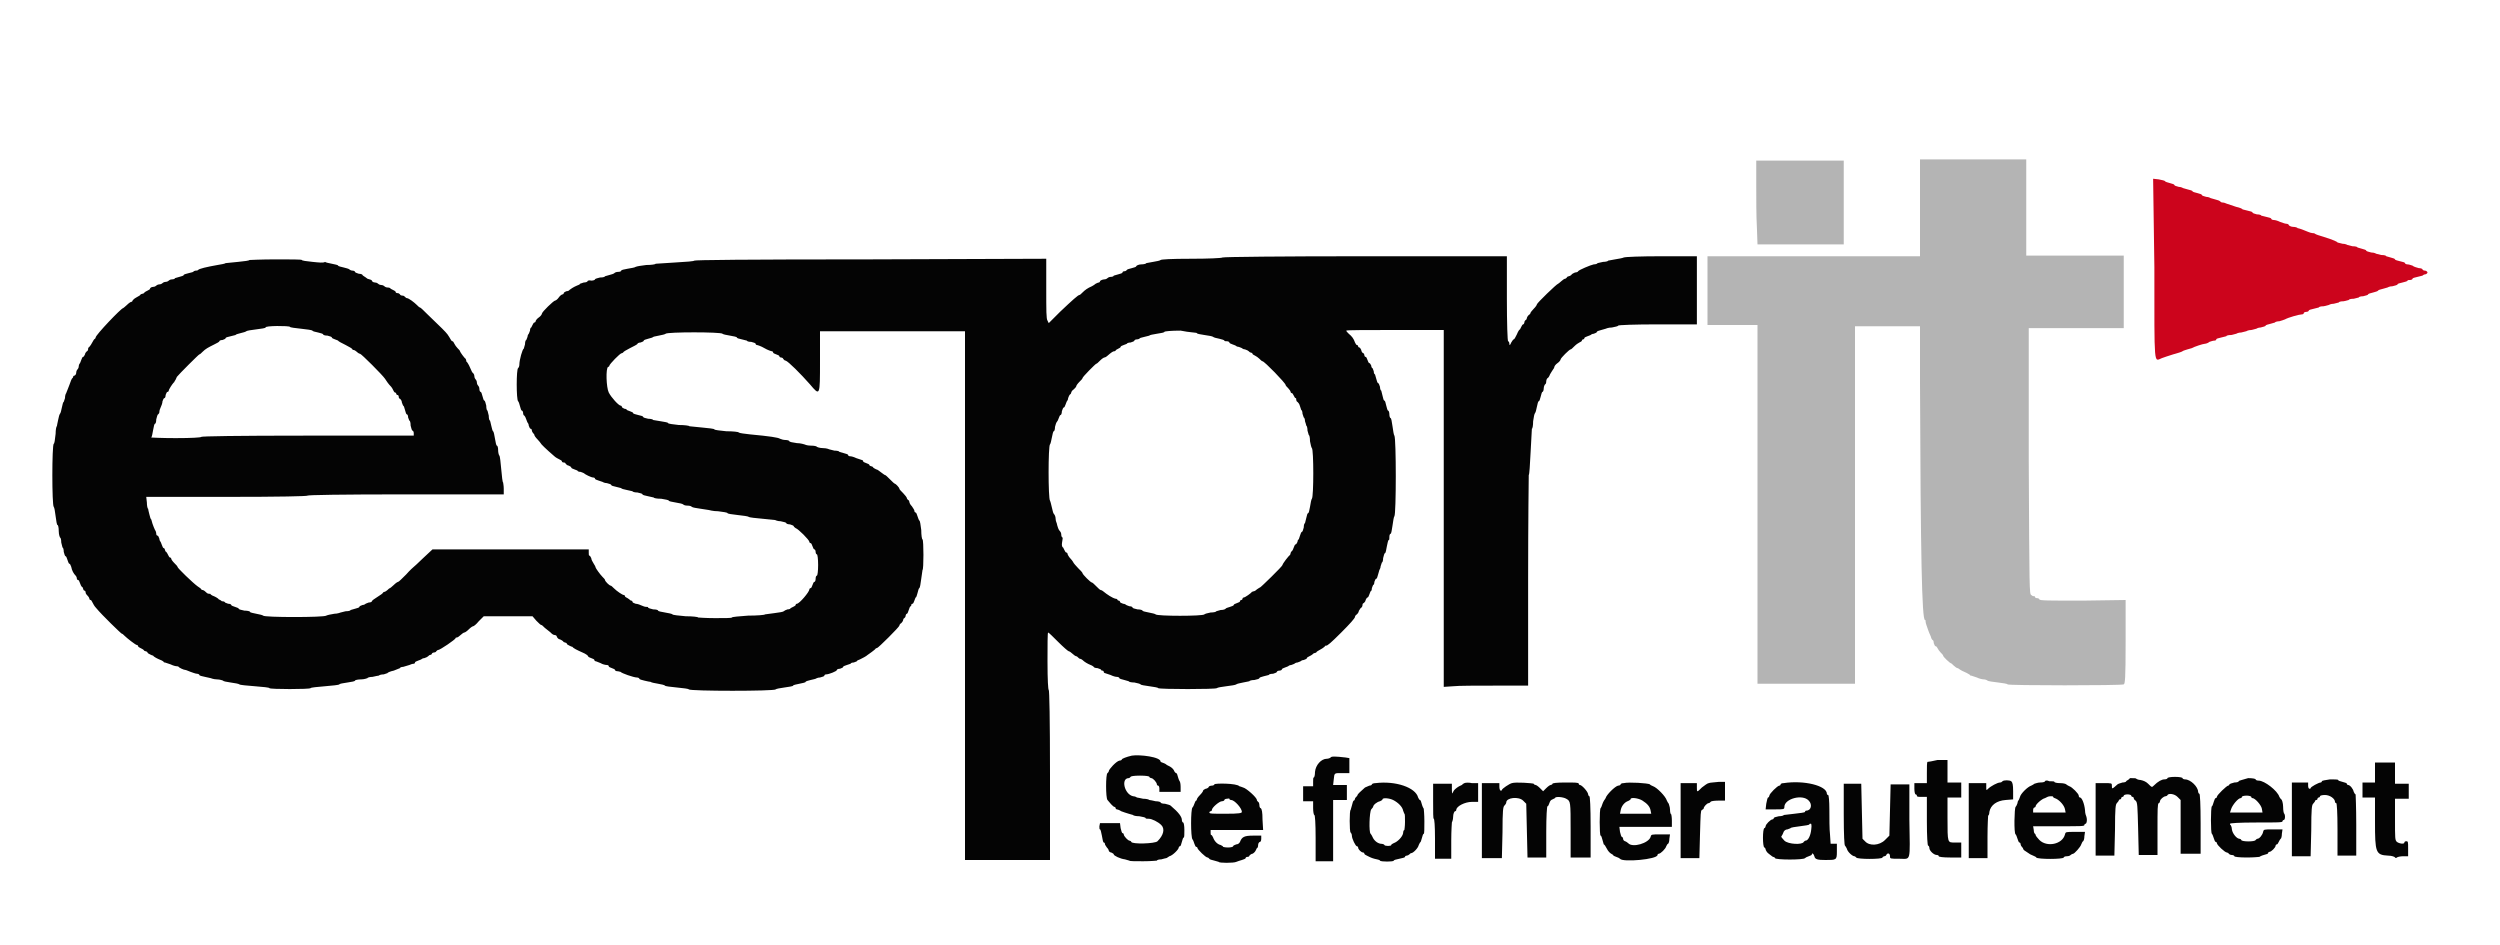 <?xml version="1.0" encoding="utf-8"?>
<!-- Generator: Adobe Illustrator 22.0.0, SVG Export Plug-In . SVG Version: 6.00 Build 0)  -->
<svg version="1.1" id="svg" xmlns="http://www.w3.org/2000/svg" xmlns:xlink="http://www.w3.org/1999/xlink" x="0px" y="0px"
	 viewBox="0 0 400 151.2" style="enable-background:new 0 0 400 151.2;" xml:space="preserve">
<style type="text/css">
	.st0{fill:#B4B4B4;}
	.st1{fill:#CC041C;}
	.st2{fill:#040404;}
</style>
<g id="svgg">
	<path id="path0" class="st0" d="M281,29.5c0,2.2,0,5.2,0.1,6.8l0.1,2.8l6.9,0l6.9,0v-6.7v-6.7l-7,0l-7,0V29.5 M307.2,33.2V41l-17,0
		l-17,0v5.5v5.5l4,0l4,0v28.7v28.7h7.8h7.8V80.9V52.2h5.2h5.2l0,9c0.1,27.8,0.3,38,0.8,38c0.1,0,0.1,0.1,0.1,0.3
		c0,0.2,0.2,0.7,0.4,1.3s0.5,1.1,0.5,1.3c0.1,0.2,0.2,0.3,0.2,0.3c0.1,0,0.2,0.2,0.2,0.5c0.1,0.3,0.2,0.5,0.3,0.5
		c0.1,0,0.2,0.1,0.3,0.3c0.1,0.2,0.3,0.5,0.5,0.7c0.2,0.2,0.4,0.4,0.4,0.5c0,0.2,1.1,1.2,1.2,1.2c0.1,0,0.3,0.2,0.5,0.4
		c0.2,0.2,0.5,0.4,0.6,0.4s0.2,0.1,0.2,0.1s0.4,0.3,0.9,0.5s0.9,0.5,0.9,0.5c0,0.1,0.1,0.1,0.2,0.1c0.1,0,0.5,0.2,0.9,0.3
		c0.4,0.2,0.9,0.3,1.1,0.3c0.2,0,0.5,0.1,0.6,0.2c0.1,0.1,0.9,0.2,1.7,0.3c0.8,0.1,1.5,0.2,1.5,0.3c0,0.2,18.2,0.2,18.6,0
		c0.2-0.1,0.3-0.8,0.3-6.8V96l-6.9,0.1c-5.4,0-6.9,0-6.9-0.2c0-0.1-0.2-0.2-0.4-0.2s-0.3-0.1-0.3-0.2s-0.1-0.1-0.1-0.1
		c-0.1,0-0.3,0-0.5-0.2c-0.3-0.2-0.3-0.5-0.4-21.5l0-21.2h7.6h7.6v-5.8v-5.8H332h-7.8v-7.7v-7.7h-8.5h-8.5V33.2"/>
	<path id="path1" class="st1" d="M344.7,42.8c0,16.3-0.1,15,1.2,14.5c0.3-0.1,1.1-0.4,1.8-0.6c0.7-0.2,1.4-0.4,1.5-0.5
		c0.1-0.1,0.5-0.2,0.8-0.3c0.3-0.1,0.7-0.2,0.7-0.2c0.3-0.2,1.8-0.7,2.1-0.7c0.1,0,0.5-0.1,0.7-0.3c0.3-0.1,0.6-0.2,0.8-0.2
		c0.2,0,0.3-0.1,0.3-0.2c0-0.1,0.3-0.2,0.8-0.3c0.4-0.1,0.8-0.2,0.8-0.2c0-0.1,0.3-0.2,0.8-0.2c0.4-0.1,0.8-0.2,0.8-0.2
		s0.3-0.2,0.8-0.2c0.4-0.1,0.8-0.2,0.8-0.2s0.3-0.2,0.8-0.2c0.4-0.1,0.8-0.2,0.8-0.2s0.3-0.2,0.7-0.2c0.4-0.1,0.8-0.2,0.8-0.3
		c0-0.1,0.4-0.2,0.8-0.3c0.4-0.1,0.7-0.2,0.7-0.2c0-0.1,0.4-0.2,0.7-0.2c0.3-0.1,0.7-0.2,0.9-0.3c0.5-0.3,2.3-0.8,2.7-0.8
		c0.2,0,0.3-0.1,0.3-0.2c0-0.1,0.2-0.2,0.4-0.2s0.4-0.1,0.4-0.2c0-0.1,0.3-0.2,0.8-0.3c0.4-0.1,0.8-0.2,0.8-0.2
		c0-0.1,0.3-0.2,0.8-0.2c0.4-0.1,0.8-0.2,0.8-0.2s0.3-0.2,0.8-0.2c0.4-0.1,0.8-0.2,0.8-0.2c0-0.1,0.3-0.2,0.8-0.2
		c0.4-0.1,0.8-0.2,0.8-0.2c0-0.1,0.3-0.2,0.8-0.2c0.4-0.1,0.8-0.2,0.8-0.2c0-0.1,0.3-0.2,0.7-0.2c0.4-0.1,0.8-0.2,0.8-0.3
		c0-0.1,0.4-0.2,0.8-0.3s0.7-0.2,0.8-0.3c0-0.1,0.4-0.2,0.8-0.3c0.4-0.1,0.7-0.2,0.7-0.2s0.3-0.2,0.8-0.2c0.4-0.1,0.8-0.2,0.8-0.3
		s0.3-0.2,0.8-0.3c0.4-0.1,0.8-0.2,0.8-0.3c0-0.1,0.2-0.1,0.4-0.1s0.4-0.1,0.4-0.2c0-0.1,0.3-0.2,0.8-0.3c0.4-0.1,0.8-0.2,0.8-0.2
		s0.2-0.2,0.4-0.2c0.2,0,0.4-0.2,0.4-0.3c0-0.1-0.2-0.3-0.4-0.3c-0.2,0-0.4-0.1-0.4-0.2s-0.3-0.2-0.6-0.2c-0.3-0.1-0.8-0.2-1-0.4
		c-0.3-0.1-0.6-0.2-0.8-0.2c-0.2,0-0.4-0.1-0.4-0.2c0-0.1-0.3-0.2-0.8-0.3c-0.4-0.1-0.8-0.2-0.8-0.3c0-0.1-0.3-0.2-0.7-0.3
		c-0.4-0.1-0.7-0.2-0.7-0.2c0-0.1-0.3-0.2-0.8-0.2c-0.4-0.1-0.8-0.2-0.8-0.2s-0.3-0.2-0.8-0.2c-0.4-0.1-0.8-0.2-0.8-0.3
		c0-0.1-0.3-0.2-0.7-0.3c-0.4-0.1-0.7-0.2-0.7-0.2c0-0.1-0.3-0.2-0.8-0.2c-0.4-0.1-0.8-0.2-0.8-0.2s-0.3-0.2-0.8-0.2
		c-0.4-0.1-0.8-0.2-0.8-0.2c0-0.1-0.6-0.4-2.2-0.9c-0.7-0.2-1.3-0.4-1.4-0.5c-0.1-0.1-0.3-0.1-0.4-0.1c-0.1,0-0.5-0.1-0.7-0.2
		c-0.3-0.1-0.7-0.3-1-0.4c-0.3-0.1-0.6-0.2-0.7-0.2c0-0.1-0.4-0.2-0.7-0.2s-0.7-0.2-0.7-0.3c0-0.1-0.2-0.2-0.4-0.2
		c-0.2,0-0.7-0.2-1-0.3c-0.4-0.2-0.8-0.3-1-0.3c-0.2,0-0.4-0.1-0.4-0.2c0-0.1-0.3-0.2-0.8-0.3c-0.4-0.1-0.8-0.2-0.8-0.2
		c0-0.1-0.3-0.2-0.7-0.2c-0.4-0.1-0.7-0.2-0.7-0.3s-0.3-0.2-0.8-0.3c-0.4-0.1-0.8-0.2-0.8-0.2c0-0.1-0.5-0.3-1-0.4
		c-0.6-0.2-1.2-0.4-1.5-0.5c-0.2-0.1-0.5-0.2-0.7-0.2c-0.2,0-0.3-0.1-0.4-0.2c-0.1-0.1-0.4-0.2-0.8-0.3c-0.4-0.1-0.7-0.2-0.7-0.2
		s-0.3-0.2-0.7-0.2c-0.4-0.1-0.7-0.2-0.7-0.3s-0.3-0.2-0.7-0.3c-0.4-0.1-0.8-0.2-0.8-0.3c0-0.1-0.4-0.2-0.8-0.3s-0.7-0.2-0.7-0.2
		s-0.3-0.2-0.7-0.2c-0.4-0.1-0.7-0.2-0.7-0.3c0-0.1-0.3-0.2-0.7-0.3c-0.4-0.1-0.7-0.2-0.8-0.3c0-0.1-0.5-0.2-1-0.3l-0.9-0.1
		L344.7,42.8"/>
	<path id="path2" class="st2" d="M195.6,41.2c-0.1,0.1-2.3,0.2-5,0.2c-3.3,0-4.8,0.1-4.9,0.2c-0.1,0.1-0.6,0.2-1.2,0.3
		c-0.6,0.1-1.1,0.2-1.1,0.2c0,0.1-0.4,0.2-0.8,0.2s-0.8,0.2-0.8,0.3c0,0.1-0.3,0.2-0.7,0.3c-0.4,0.1-0.8,0.2-0.8,0.3
		c-0.1,0.1-0.2,0.2-0.4,0.2c-0.2,0-0.3,0.1-0.3,0.2s-0.3,0.2-0.7,0.3c-0.4,0.1-0.7,0.2-0.7,0.2c0,0.1-0.2,0.2-0.5,0.2
		s-0.5,0.2-0.5,0.2s-0.2,0.2-0.5,0.2S176,44.9,176,45c0,0.1-0.1,0.2-0.2,0.2c-0.1,0-0.3,0.1-0.5,0.2c-0.1,0.1-0.4,0.3-0.6,0.4
		c-0.7,0.3-1.1,0.6-1.5,1c-0.2,0.2-0.4,0.4-0.5,0.4c-0.2,0-1.1,0.8-3.1,2.7l-1.8,1.8l-0.2-0.4c-0.2-0.3-0.2-1.5-0.2-5.2v-4.7
		l-28.1,0.1c-20.3,0-28.1,0.1-28.2,0.2c-0.1,0.1-1.2,0.2-3.1,0.3c-1.6,0.1-3,0.2-3.1,0.2c0,0.1-0.7,0.2-1.5,0.2
		c-0.8,0.1-1.5,0.2-1.7,0.3c-0.1,0.1-0.7,0.2-1.3,0.3c-0.6,0.1-1,0.2-1,0.3s-0.2,0.2-0.5,0.2c-0.3,0-0.5,0.1-0.6,0.2
		c-0.1,0.1-0.4,0.2-0.8,0.3c-0.4,0.1-0.7,0.2-0.7,0.2c0,0.1-0.3,0.2-0.8,0.2c-0.4,0.1-0.8,0.2-0.8,0.3c0,0.1-0.3,0.2-0.6,0.2
		C94.3,44.8,94,44.9,94,45s-0.3,0.2-0.6,0.2c-0.3,0.1-0.6,0.2-0.6,0.2c0,0.1-0.2,0.2-0.5,0.3c-0.5,0.2-1.1,0.6-1.2,0.7
		c0,0.1-0.3,0.2-0.5,0.2c-0.2,0.1-0.4,0.2-0.4,0.3c0,0.1-0.1,0.2-0.2,0.2c-0.1,0-0.4,0.2-0.6,0.5c-0.2,0.3-0.5,0.5-0.6,0.5
		c-0.2,0-2.1,1.8-2.1,2.1c0,0.1-0.2,0.4-0.5,0.6c-0.3,0.2-0.5,0.5-0.5,0.6c0,0.1-0.1,0.2-0.2,0.2c-0.1,0-0.2,0.2-0.3,0.4
		c-0.1,0.2-0.2,0.4-0.2,0.4c-0.1,0-0.2,0.2-0.2,0.5c-0.1,0.3-0.2,0.5-0.2,0.5s-0.2,0.2-0.2,0.5c-0.1,0.3-0.2,0.5-0.2,0.5
		c-0.1,0-0.2,0.3-0.2,0.7c-0.1,0.4-0.2,0.7-0.2,0.7c-0.2,0-0.7,1.8-0.7,2.5c0,0.3-0.1,0.5-0.2,0.6c-0.3,0.1-0.3,5.1,0,5.3
		c0.1,0.1,0.2,0.4,0.3,0.8c0.1,0.4,0.2,0.7,0.3,0.7c0.1,0,0.2,0.2,0.2,0.4c0,0.2,0.1,0.4,0.2,0.4c0.1,0.1,0.2,0.3,0.3,0.6
		s0.2,0.5,0.2,0.5s0.2,0.2,0.2,0.5c0.1,0.3,0.2,0.5,0.3,0.5s0.2,0.1,0.2,0.3c0,0.1,0.1,0.3,0.2,0.4c0.1,0.1,0.2,0.2,0.2,0.3
		c0,0.1,0.2,0.4,0.5,0.7s0.5,0.6,0.5,0.6c0,0.1,0.8,0.9,2.2,2.1c0.2,0.2,0.6,0.4,0.8,0.5c0.2,0.1,0.4,0.2,0.4,0.3
		c0,0.1,0.1,0.2,0.3,0.2s0.3,0.1,0.3,0.2c0.1,0.1,0.3,0.3,0.5,0.3c0.2,0.1,0.4,0.2,0.4,0.3c0,0.1,0.2,0.2,0.5,0.3
		c0.3,0.1,0.5,0.2,0.5,0.2c0,0.1,0.2,0.2,0.5,0.2c0.3,0.1,0.5,0.2,0.5,0.2c0.2,0.2,1.2,0.7,1.5,0.7c0.2,0,0.3,0.1,0.3,0.2
		c0,0.1,0.3,0.2,0.6,0.3c0.3,0.1,0.6,0.2,0.6,0.2s0.3,0.2,0.7,0.2c0.4,0.1,0.7,0.2,0.7,0.3s0.3,0.2,0.8,0.3c0.4,0.1,0.8,0.2,0.8,0.2
		c0,0.1,0.4,0.2,0.9,0.3c0.5,0.1,0.9,0.2,0.9,0.2c0,0.1,0.4,0.2,0.8,0.2c0.5,0.1,0.8,0.2,0.8,0.3c0,0.1,0.4,0.2,0.9,0.3
		c0.5,0.1,0.9,0.2,0.9,0.2c0,0.1,0.5,0.2,1.2,0.2c0.6,0.1,1.2,0.2,1.2,0.3c0,0.1,0.5,0.2,1.1,0.3c0.6,0.1,1.1,0.2,1.2,0.3
		c0.1,0.1,0.3,0.2,0.7,0.2s0.6,0.1,0.7,0.2c0.1,0.1,0.7,0.2,1.4,0.3c0.7,0.1,1.3,0.2,1.3,0.2s0.7,0.2,1.5,0.2
		c0.8,0.1,1.5,0.2,1.5,0.3c0,0.1,0.7,0.2,1.6,0.3c0.9,0.1,1.7,0.2,1.8,0.3c0.1,0.1,1.1,0.2,2.2,0.3c1.1,0.1,2,0.2,2,0.2
		s0.4,0.2,0.9,0.2c0.5,0.1,0.9,0.2,0.9,0.3c0,0.1,0.3,0.2,0.6,0.2c0.3,0.1,0.6,0.2,0.6,0.3c0,0.1,0.2,0.2,0.3,0.3
		c0.4,0.1,2.2,1.9,2.2,2.2c0,0.1,0.1,0.2,0.2,0.2c0.1,0,0.2,0.2,0.3,0.5c0.1,0.3,0.2,0.5,0.3,0.5c0.1,0,0.2,0.2,0.2,0.4
		c0,0.2,0.1,0.4,0.2,0.4c0.1,0,0.2,0.7,0.2,1.7s-0.1,1.7-0.2,1.7c-0.1,0-0.2,0.2-0.2,0.5s-0.1,0.5-0.2,0.5c-0.1,0-0.2,0.2-0.3,0.5
		c-0.1,0.3-0.2,0.5-0.3,0.5c-0.1,0-0.2,0.1-0.2,0.2c0,0.4-1.6,2.3-2,2.3c-0.1,0-0.2,0.1-0.2,0.2c0,0.1-0.2,0.2-0.4,0.3
		c-0.2,0.1-0.4,0.2-0.4,0.2c0,0.1-0.2,0.2-0.5,0.2c-0.3,0.1-0.5,0.2-0.6,0.3s-0.7,0.2-1.5,0.3c-0.8,0.1-1.4,0.2-1.5,0.2
		c0,0.1-1.3,0.2-2.7,0.2c-1.4,0.1-2.6,0.2-2.6,0.3c0,0.1-1.2,0.1-2.7,0.1c-1.5,0-2.7-0.1-2.7-0.1c0-0.1-0.9-0.2-2-0.2
		c-1.1-0.1-2.1-0.2-2.1-0.3c-0.1-0.1-0.6-0.2-1.2-0.3s-1.1-0.2-1.1-0.3c0-0.1-0.3-0.2-0.8-0.2c-0.4-0.1-0.8-0.2-0.8-0.3
		c0-0.1-0.1-0.1-0.3-0.1c-0.2,0-0.5-0.1-0.7-0.2c-0.2-0.1-0.7-0.3-1-0.3c-0.3-0.1-0.5-0.2-0.5-0.3s-0.1-0.2-0.2-0.2
		s-0.2-0.1-0.2-0.1s-0.2-0.2-0.4-0.3c-0.2-0.1-0.4-0.2-0.4-0.3c0-0.1-0.1-0.2-0.2-0.2c-0.2,0-1.1-0.6-1.6-1.1
		c-0.2-0.2-0.4-0.4-0.5-0.4c-0.2,0-0.9-0.7-0.9-0.9c0-0.1-0.2-0.3-0.4-0.5c-0.4-0.4-1.1-1.4-1.1-1.5c0-0.1-0.1-0.3-0.3-0.6
		s-0.4-0.7-0.4-0.9c-0.1-0.2-0.2-0.4-0.3-0.4s-0.1-0.2-0.1-0.5v-0.5H81.5H69.2l-1.5,1.4c-0.8,0.8-1.5,1.4-1.5,1.4
		c0,0-0.6,0.5-1.2,1.2c-0.6,0.6-1.2,1.2-1.3,1.2c-0.1,0-0.4,0.2-0.7,0.5s-0.6,0.5-0.6,0.5c-0.1,0-0.3,0.2-0.4,0.3s-0.4,0.3-0.5,0.3
		c-0.1,0-0.2,0.1-0.2,0.1c0,0.1-0.4,0.4-0.9,0.7c-0.5,0.3-0.9,0.6-0.9,0.7c0,0.1-0.2,0.2-0.5,0.2c-0.3,0.1-0.5,0.2-0.5,0.2
		s-0.2,0.2-0.5,0.2c-0.3,0.1-0.5,0.2-0.5,0.3c0,0.1-0.3,0.2-0.7,0.3c-0.4,0.1-0.7,0.2-0.7,0.2c0,0.1-0.3,0.2-0.8,0.2
		c-0.4,0.1-0.8,0.2-0.8,0.2s-0.5,0.2-1,0.2c-0.6,0.1-1.1,0.2-1.3,0.3c-0.3,0.3-10,0.3-10.1,0c-0.1-0.1-0.6-0.2-1.1-0.3
		c-0.5-0.1-1-0.2-1-0.3c0-0.1-0.4-0.2-0.9-0.2c-0.5-0.1-0.9-0.2-0.9-0.3s-0.3-0.2-0.6-0.3C37.3,97,37,96.9,37,96.8
		c0-0.1-0.2-0.2-0.5-0.2c-0.3-0.1-0.5-0.2-0.5-0.2c0-0.1-0.2-0.2-0.5-0.2C35.3,96,35,95.9,35,95.9c-0.1-0.2-0.7-0.5-1-0.6
		c-0.2-0.1-0.3-0.2-0.3-0.2c0-0.1-0.1-0.1-0.3-0.1s-0.4-0.2-0.5-0.3c-0.2-0.2-0.4-0.3-0.5-0.3c-0.1,0-0.2-0.1-0.2-0.1
		c0-0.1-0.3-0.3-0.6-0.5c-0.7-0.5-3.2-2.9-3.2-3.1c0-0.1-0.2-0.3-0.5-0.6c-0.3-0.3-0.5-0.6-0.5-0.7c0-0.1-0.1-0.2-0.2-0.2
		s-0.2-0.2-0.3-0.4c-0.1-0.2-0.2-0.4-0.3-0.5c-0.1,0-0.2-0.2-0.2-0.3c0-0.1-0.1-0.3-0.2-0.3s-0.2-0.2-0.3-0.5
		c-0.1-0.3-0.2-0.5-0.2-0.5s-0.2-0.2-0.2-0.5c-0.1-0.3-0.2-0.5-0.3-0.5c-0.1,0-0.2-0.1-0.2-0.3c0-0.2-0.1-0.5-0.2-0.6
		c-0.1-0.2-0.3-0.7-0.4-1c-0.1-0.4-0.2-0.7-0.2-0.7c-0.1,0-0.2-0.4-0.3-0.8c-0.1-0.4-0.2-0.8-0.2-0.9c-0.1,0-0.2-0.5-0.2-1l-0.1-0.9
		h12.9c8.5,0,12.9-0.1,12.9-0.2s5.3-0.2,15.7-0.2h15.7v-0.9c0-0.5-0.1-0.9-0.1-1c-0.1,0-0.2-1-0.3-2.1c-0.1-1.1-0.2-2.1-0.3-2.2
		c-0.1-0.1-0.2-0.5-0.2-0.9c0-0.4-0.1-0.7-0.2-0.7c-0.1,0-0.2-0.5-0.3-1.1c-0.1-0.6-0.2-1.1-0.3-1.2c-0.1,0-0.2-0.5-0.3-0.9
		c-0.1-0.5-0.2-0.8-0.2-0.8c-0.1,0-0.2-0.3-0.2-0.8c-0.1-0.4-0.2-0.8-0.2-0.8c-0.1,0-0.2-0.3-0.2-0.8c-0.1-0.4-0.2-0.8-0.3-0.8
		c-0.1,0-0.2-0.3-0.3-0.7c-0.1-0.4-0.2-0.7-0.3-0.7c-0.1,0-0.2-0.2-0.2-0.5s-0.2-0.5-0.2-0.5s-0.2-0.2-0.2-0.5s-0.2-0.5-0.2-0.5
		s-0.2-0.2-0.2-0.5s-0.2-0.5-0.2-0.5c-0.1,0-0.3-0.4-0.5-0.9s-0.5-0.9-0.5-0.9c-0.1,0-0.1-0.1-0.1-0.2s-0.1-0.3-0.1-0.3
		c-0.2-0.1-0.9-1.1-0.9-1.2c0-0.1-0.2-0.3-0.4-0.5c-0.2-0.2-0.4-0.5-0.5-0.7c-0.1-0.2-0.2-0.4-0.3-0.4c-0.1,0-0.2-0.1-0.3-0.3
		c-0.1-0.2-0.3-0.5-0.5-0.8c-0.4-0.5-0.8-0.9-3.3-3.3c-0.5-0.5-1-1-1.1-1c-0.1,0-0.3-0.2-0.5-0.4c-0.4-0.4-1.3-1.1-1.6-1.1
		c-0.1,0-0.2-0.1-0.3-0.2c-0.1-0.1-0.2-0.2-0.4-0.2c-0.2,0-0.4-0.1-0.4-0.2c-0.1-0.1-0.2-0.2-0.4-0.2s-0.3-0.1-0.3-0.2
		s-0.2-0.2-0.4-0.3c-0.2-0.1-0.4-0.2-0.4-0.2c0-0.1-0.2-0.2-0.5-0.2s-0.5-0.2-0.5-0.2s-0.2-0.2-0.5-0.2s-0.5-0.2-0.5-0.2
		s-0.2-0.2-0.5-0.2s-0.5-0.2-0.5-0.3c0-0.1-0.3-0.2-0.7-0.3C58.3,44.2,58,44.1,58,44c0-0.1-0.3-0.2-0.6-0.2
		c-0.3-0.1-0.6-0.2-0.6-0.3c0-0.1-0.2-0.2-0.4-0.2c-0.2,0-0.4-0.1-0.5-0.2c-0.1-0.1-0.5-0.2-0.9-0.3s-0.9-0.2-0.9-0.3
		c0-0.1-0.5-0.2-1-0.3c-0.5-0.1-1-0.2-1.1-0.3C51.8,42.1,51,42,50,41.9s-1.7-0.2-1.7-0.3c0-0.1-1.9-0.1-4.2-0.1
		c-2.3,0-4.2,0.1-4.2,0.1c0,0.1-0.8,0.2-1.8,0.3c-1,0.1-1.9,0.2-2,0.2c-0.1,0.1-0.7,0.2-1.3,0.3c-1.7,0.3-3,0.6-3.1,0.8
		c-0.1,0.1-0.3,0.1-0.4,0.1s-0.3,0.1-0.3,0.1c0,0.1-0.3,0.2-0.8,0.3c-0.4,0.1-0.8,0.2-0.8,0.3s-0.3,0.2-0.7,0.3
		c-0.4,0.1-0.7,0.2-0.7,0.2c0,0.1-0.2,0.2-0.5,0.2s-0.5,0.2-0.5,0.2s-0.2,0.2-0.5,0.2s-0.5,0.2-0.5,0.2s-0.2,0.2-0.5,0.2
		s-0.5,0.2-0.5,0.2s-0.2,0.2-0.5,0.2s-0.5,0.2-0.5,0.3s-0.2,0.2-0.4,0.3c-0.2,0.1-0.4,0.2-0.5,0.3c0,0.1-0.2,0.2-0.3,0.2
		c-0.1,0-0.3,0.1-0.3,0.1c0,0.1-0.3,0.3-0.7,0.5s-0.6,0.5-0.6,0.5c0,0.1-0.1,0.2-0.2,0.2c-0.1,0-0.4,0.2-0.7,0.5
		c-0.3,0.3-0.6,0.5-0.6,0.5c-0.3,0-4.4,4.3-4.4,4.7c0,0.1-0.1,0.2-0.1,0.2c-0.1,0-0.3,0.3-0.5,0.7c-0.2,0.4-0.5,0.7-0.5,0.7
		c-0.1,0-0.1,0.1-0.1,0.3c0,0.1-0.1,0.3-0.2,0.3c-0.1,0.1-0.3,0.3-0.3,0.5c-0.1,0.2-0.2,0.4-0.3,0.4s-0.2,0.2-0.3,0.5
		s-0.2,0.5-0.2,0.5s-0.2,0.2-0.2,0.5s-0.2,0.5-0.2,0.5s-0.2,0.2-0.2,0.5s-0.2,0.5-0.3,0.5c-0.1,0-0.2,0.1-0.2,0.2
		c0,0.1-0.1,0.2-0.1,0.2c-0.1,0-0.3,0.5-0.5,1.1c-0.2,0.6-0.5,1.2-0.5,1.3c-0.1,0.1-0.2,0.4-0.2,0.8c-0.1,0.3-0.2,0.6-0.2,0.6
		c-0.1,0-0.2,0.4-0.3,0.9c-0.1,0.5-0.2,0.9-0.3,1c-0.1,0.1-0.2,0.5-0.3,1c-0.1,0.5-0.2,0.9-0.2,1c-0.1,0-0.2,0.6-0.2,1.2
		C8.8,70.4,8.7,71,8.6,71c-0.3,0.2-0.3,9.9,0,10.1c0.1,0.1,0.2,0.7,0.3,1.5S9.1,84,9.2,84s0.2,0.4,0.2,1s0.2,1,0.2,1
		c0.1,0,0.2,0.3,0.2,0.8c0.1,0.4,0.2,0.8,0.2,0.8c0.1,0,0.2,0.3,0.2,0.7c0.1,0.4,0.2,0.7,0.3,0.7s0.2,0.3,0.3,0.6
		c0.1,0.3,0.2,0.6,0.3,0.6s0.2,0.2,0.3,0.5c0.1,0.6,0.4,1.1,0.7,1.4c0.1,0.1,0.2,0.3,0.2,0.5c0,0.1,0.1,0.2,0.2,0.2
		c0.1,0,0.2,0.2,0.3,0.5c0.1,0.3,0.2,0.5,0.3,0.6c0.1,0,0.2,0.2,0.2,0.3s0.1,0.3,0.2,0.3s0.2,0.1,0.2,0.3s0.2,0.4,0.3,0.5
		c0.2,0.2,0.3,0.4,0.3,0.5c0,0.1,0.1,0.2,0.2,0.2c0.1,0,0.2,0.2,0.3,0.4c0.1,0.2,0.3,0.6,0.6,0.9c0.9,1.1,4,4.1,4.1,4.1
		c0.1,0,0.2,0.1,0.4,0.3c0.4,0.4,1.8,1.5,2,1.5c0.1,0,0.2,0.1,0.2,0.2c0,0.1,0.2,0.2,0.4,0.3c0.2,0.1,0.4,0.2,0.5,0.3
		c0,0.1,0.2,0.2,0.3,0.2c0.1,0,0.3,0.1,0.3,0.2c0,0.1,0.2,0.2,0.4,0.3c0.2,0.1,0.4,0.2,0.5,0.2c0.1,0.2,0.7,0.5,1.2,0.7
		c0.3,0.1,0.5,0.3,0.5,0.3c0,0.1,0.1,0.1,0.2,0.1c0.1,0,0.5,0.2,0.9,0.3c0.4,0.2,0.8,0.3,1,0.3c0.2,0,0.3,0.1,0.3,0.1
		c0,0.1,0.8,0.5,1.1,0.5c0.1,0,0.5,0.2,0.8,0.3s0.8,0.3,1,0.3c0.2,0,0.4,0.1,0.4,0.2s0.4,0.2,0.9,0.3c0.5,0.1,0.9,0.2,0.9,0.2
		s0.5,0.2,1,0.2s1,0.2,1,0.2c0,0.1,0.5,0.2,1.2,0.3c0.7,0.1,1.3,0.2,1.4,0.3c0.1,0.1,1.2,0.2,2.5,0.3c1.3,0.1,2.3,0.2,2.3,0.3
		c0,0.2,6.5,0.2,6.6,0c0-0.1,1.1-0.2,2.3-0.3c1.2-0.1,2.2-0.2,2.3-0.3c0-0.1,0.6-0.2,1.3-0.3c0.7-0.1,1.2-0.2,1.2-0.3
		c0-0.1,0.5-0.2,1-0.2s1-0.2,1-0.2c0-0.1,0.4-0.2,0.8-0.2c0.4-0.1,0.9-0.2,1-0.2c0.1-0.1,0.4-0.2,0.8-0.2c0.3-0.1,0.6-0.2,0.6-0.2
		c0-0.1,0.5-0.3,1-0.4c0.5-0.2,1-0.4,1-0.4c0-0.1,0.2-0.2,0.5-0.2c0.3-0.1,0.7-0.2,1-0.3c0.2-0.1,0.5-0.2,0.7-0.2
		c0.1,0,0.2-0.1,0.2-0.2s0.2-0.2,0.5-0.3c0.3-0.1,0.5-0.2,0.5-0.2s0.2-0.2,0.5-0.2c0.3-0.1,0.5-0.2,0.6-0.3c0.1-0.1,0.2-0.2,0.3-0.2
		c0.1,0,0.3-0.1,0.3-0.2c0-0.1,0.2-0.2,0.3-0.2c0.2,0,0.4-0.1,0.4-0.2c0.1-0.1,0.2-0.2,0.3-0.2c0.3,0,2.8-1.7,2.8-1.9
		c0-0.1,0.1-0.1,0.2-0.1c0.1,0,0.4-0.2,0.6-0.4c0.2-0.2,0.5-0.4,0.6-0.4s0.4-0.2,0.7-0.5s0.6-0.5,0.7-0.5c0.1,0,0.5-0.3,0.9-0.8
		l0.8-0.8H81h4.2l0.6,0.7c0.4,0.4,0.7,0.7,0.8,0.7s0.2,0.1,0.3,0.2c0.1,0.1,0.4,0.4,0.7,0.6c0.3,0.2,0.6,0.5,0.7,0.6
		c0.1,0.1,0.3,0.2,0.4,0.2c0.2,0,0.4,0.1,0.4,0.3c0.1,0.2,0.3,0.4,0.5,0.4c0.2,0.1,0.4,0.2,0.5,0.3c0,0.1,0.2,0.2,0.3,0.2
		s0.3,0.1,0.3,0.2c0,0.1,0.2,0.2,0.4,0.3c0.2,0.1,0.4,0.2,0.5,0.2c0.1,0.2,0.7,0.5,1.6,0.9c0.5,0.2,0.9,0.5,0.9,0.6
		c0,0.1,0.2,0.2,0.5,0.3c0.3,0.1,0.5,0.2,0.5,0.3s0.1,0.2,0.2,0.2c0.1,0,0.5,0.2,0.8,0.3c0.3,0.2,0.8,0.3,1,0.3s0.3,0.1,0.3,0.2
		c0,0.1,0.2,0.2,0.5,0.3c0.3,0.1,0.5,0.2,0.5,0.3s0.2,0.2,0.4,0.2c0.2,0,0.4,0.1,0.5,0.1c0.1,0.2,2.1,0.9,2.6,0.9
		c0.2,0,0.4,0.1,0.4,0.2s0.4,0.2,0.8,0.3c0.4,0.1,0.9,0.2,1,0.2c0.1,0.1,0.6,0.2,1.2,0.3c0.6,0.1,1,0.2,1.1,0.3
		c0,0.1,0.9,0.2,1.9,0.3c1,0.1,1.9,0.2,1.9,0.3c0.2,0.3,13.8,0.3,13.9,0c0.1-0.1,0.7-0.2,1.4-0.3c0.7-0.1,1.4-0.2,1.4-0.3
		c0-0.1,0.5-0.2,1-0.3c0.5-0.1,1-0.2,1-0.3c0-0.1,0.4-0.2,0.8-0.3c0.5-0.1,0.8-0.2,0.8-0.2s0.3-0.2,0.7-0.2c0.4-0.1,0.7-0.2,0.7-0.3
		c0-0.1,0.1-0.2,0.3-0.2c0.4,0,1.7-0.5,1.7-0.7c0-0.1,0.2-0.2,0.5-0.2c0.3-0.1,0.5-0.2,0.5-0.3c0-0.1,0.3-0.2,0.6-0.3
		c0.3-0.1,0.6-0.2,0.6-0.2c0-0.1,0.2-0.2,0.5-0.2c0.3-0.1,0.5-0.2,0.5-0.2c0-0.1,0.2-0.2,0.5-0.3c0.4-0.2,1-0.5,1.2-0.7
		c0,0,0.4-0.3,0.7-0.5c0.3-0.2,0.6-0.5,0.6-0.5c0-0.1,0.1-0.1,0.2-0.1c0.2,0,3.6-3.4,3.6-3.6c0-0.1,0.1-0.3,0.3-0.4
		c0.2-0.2,0.3-0.4,0.3-0.5c0-0.1,0.1-0.3,0.2-0.3c0.1-0.1,0.2-0.2,0.2-0.4c0-0.1,0.1-0.3,0.2-0.3c0.1,0,0.2-0.3,0.3-0.6
		c0.1-0.3,0.2-0.6,0.3-0.6c0.1,0,0.1-0.1,0.1-0.2c0-0.1,0.1-0.2,0.2-0.2c0.1,0,0.2-0.2,0.3-0.5c0.1-0.3,0.2-0.5,0.2-0.5
		c0.1,0,0.2-0.3,0.3-0.7c0.1-0.4,0.2-0.8,0.3-0.8c0.1-0.1,0.2-0.7,0.3-1.5c0.1-0.7,0.2-1.4,0.2-1.4c0.2,0,0.2-4.8,0-4.9
		c-0.1,0-0.2-0.7-0.2-1.5c-0.1-0.8-0.2-1.5-0.3-1.5c-0.1-0.1-0.2-0.4-0.3-0.7c-0.1-0.3-0.2-0.6-0.3-0.6c-0.1,0-0.2-0.1-0.2-0.3
		c0-0.1-0.2-0.4-0.4-0.7c-0.2-0.2-0.4-0.5-0.4-0.7c0-0.1-0.1-0.3-0.2-0.3c-0.1-0.1-0.2-0.2-0.2-0.3s-0.3-0.5-0.6-0.8
		c-0.3-0.3-0.6-0.6-0.6-0.7c0-0.2-0.6-0.8-0.7-0.8c-0.1,0-0.4-0.3-0.8-0.7c-0.4-0.4-0.7-0.7-0.8-0.7c-0.1,0-0.3-0.2-0.6-0.4
		c-0.3-0.2-0.6-0.5-0.8-0.5c-0.2-0.1-0.4-0.2-0.5-0.3c0-0.1-0.2-0.2-0.3-0.2s-0.3-0.1-0.3-0.2s-0.2-0.2-0.5-0.3
		c-0.3-0.1-0.5-0.2-0.5-0.3c0-0.1-0.1-0.2-0.2-0.2c-0.1,0-0.5-0.2-0.9-0.3c-0.4-0.2-0.8-0.3-1-0.3c-0.2,0-0.3-0.1-0.3-0.2
		c0-0.1-0.3-0.2-0.7-0.3c-0.4-0.1-0.7-0.2-0.7-0.2c0-0.1-0.3-0.2-0.8-0.2c-0.4-0.1-0.8-0.2-0.8-0.2s-0.4-0.2-1-0.2s-1-0.2-1-0.2
		c0-0.1-0.4-0.2-1-0.2s-1-0.2-1-0.2s-0.6-0.2-1.2-0.2c-0.7-0.1-1.2-0.2-1.2-0.3c0-0.1-0.3-0.2-0.6-0.2s-0.7-0.1-0.9-0.2
		c-0.3-0.2-1.6-0.4-4.8-0.7c-0.9-0.1-1.7-0.2-1.8-0.3c0-0.1-0.9-0.2-2-0.2c-1-0.1-1.9-0.2-1.9-0.3c0-0.1-0.9-0.2-2-0.3s-2-0.2-2-0.2
		c0-0.1-0.8-0.2-1.7-0.2c-0.9-0.1-1.7-0.2-1.7-0.3c0-0.1-0.5-0.2-1.2-0.3c-0.6-0.1-1.2-0.2-1.2-0.2c0-0.1-0.4-0.2-0.8-0.2
		c-0.5-0.1-0.8-0.2-0.8-0.3c0-0.1-0.3-0.2-0.8-0.3c-0.4-0.1-0.8-0.2-0.8-0.3c0-0.1-0.2-0.2-0.5-0.3c-0.3-0.1-0.5-0.2-0.5-0.2
		c0-0.1-0.2-0.2-0.4-0.2c-0.2-0.1-0.4-0.2-0.4-0.3c0-0.1-0.1-0.2-0.2-0.2c-0.3,0-1.5-1.3-1.9-2.1c-0.4-0.8-0.5-3.9-0.1-4.1
		c0.1,0,0.2-0.1,0.2-0.2c0-0.2,1.7-2,2-2c0.1,0,0.2-0.1,0.2-0.1c0-0.1,0.5-0.4,1.1-0.7c0.6-0.3,1.2-0.6,1.2-0.7
		c0-0.1,0.3-0.2,0.5-0.2c0.3-0.1,0.5-0.2,0.5-0.3c0-0.1,0.3-0.2,0.7-0.3c0.4-0.1,0.7-0.2,0.7-0.2c0-0.1,0.4-0.2,1-0.3
		c0.5-0.1,1-0.2,1.1-0.3c0.2-0.3,8.9-0.3,9.1,0c0.1,0.1,0.6,0.2,1.2,0.3c0.6,0.1,1.1,0.2,1.1,0.3c0,0.1,0.3,0.2,0.8,0.3
		c0.4,0.1,0.8,0.2,0.8,0.2c0,0.1,0.3,0.2,0.7,0.2c0.4,0.1,0.7,0.2,0.7,0.3c0,0.1,0.1,0.2,0.2,0.2c0.1,0,0.7,0.2,1.2,0.5
		s1.1,0.5,1.2,0.5c0.1,0,0.2,0.1,0.2,0.2c0,0.1,0.2,0.2,0.5,0.3c0.3,0.1,0.5,0.2,0.5,0.3s0.1,0.2,0.3,0.2c0.1,0,0.3,0.1,0.3,0.2
		c0.1,0.1,0.2,0.3,0.4,0.3c0.4,0.1,2.4,2.1,3.9,3.8c1.6,1.9,1.6,1.9,1.6-3.7v-4.8h11.6h11.6v42.3v42.3h6.8h6.8v-13.6
		c0-8.9-0.1-13.6-0.2-13.6c-0.1,0-0.2-1.6-0.2-4.6c0-2.5,0-4.6,0.1-4.6c0.1,0,0.8,0.7,1.6,1.5s1.6,1.5,1.7,1.5
		c0.1,0,0.4,0.2,0.6,0.4c0.2,0.2,0.5,0.4,0.6,0.4c0.1,0,0.2,0.1,0.3,0.2c0.1,0.1,0.2,0.2,0.3,0.2c0.1,0,0.3,0.1,0.4,0.2
		c0.3,0.3,0.8,0.6,1.3,0.8c0.3,0.1,0.5,0.3,0.5,0.3c0,0.1,0.3,0.2,0.6,0.2c0.3,0.1,0.6,0.2,0.6,0.3c0,0.1,0.1,0.1,0.2,0.1
		c0.1,0,0.2,0.1,0.2,0.2s0.1,0.2,0.2,0.2c0.1,0,0.5,0.2,0.9,0.3c0.4,0.2,0.8,0.3,1,0.3c0.2,0,0.4,0.1,0.4,0.2c0,0.1,0.4,0.2,0.8,0.3
		c0.4,0.1,0.7,0.2,0.7,0.2c0,0.1,0.4,0.2,0.9,0.2c0.5,0.1,0.9,0.2,1,0.3c0,0.1,0.7,0.2,1.4,0.3c0.7,0.1,1.4,0.2,1.4,0.3
		c0.2,0.2,9.3,0.2,9.4,0c0.1-0.1,0.7-0.2,1.5-0.3c0.8-0.1,1.5-0.2,1.6-0.3c0.1-0.1,0.6-0.2,1.1-0.3c0.5-0.1,1-0.2,1-0.2
		c0-0.1,0.4-0.2,0.8-0.2c0.5-0.1,0.8-0.2,0.8-0.3s0.3-0.2,0.7-0.3c0.4-0.1,0.8-0.2,0.8-0.2c0-0.1,0.3-0.2,0.7-0.2
		c0.3-0.1,0.6-0.2,0.6-0.3c0-0.1,0.2-0.2,0.4-0.2c0.2,0,0.4-0.1,0.4-0.2s0.2-0.2,0.5-0.3c0.3-0.1,0.5-0.2,0.5-0.2s0.2-0.2,0.5-0.2
		c0.3-0.1,0.5-0.2,0.5-0.2s0.2-0.2,0.5-0.2c0.3-0.1,0.5-0.2,0.5-0.2s0.2-0.2,0.5-0.2c0.3-0.1,0.5-0.2,0.5-0.3c0-0.1,0.2-0.2,0.4-0.3
		c0.2-0.1,0.4-0.2,0.5-0.3c0.1-0.1,0.2-0.2,0.3-0.2c0.1,0,0.3-0.1,0.3-0.1c0-0.1,0.3-0.3,0.7-0.5c0.4-0.2,0.7-0.5,0.7-0.5
		c0-0.1,0.1-0.1,0.2-0.1c0.2,0,0.7-0.4,2.4-2.1c1.4-1.4,2.2-2.3,2.2-2.5c0-0.1,0.1-0.3,0.3-0.4c0.2-0.2,0.3-0.4,0.3-0.5
		c0-0.1,0.2-0.3,0.3-0.5c0.2-0.1,0.3-0.3,0.3-0.5s0.1-0.3,0.2-0.3c0.1-0.1,0.3-0.3,0.3-0.5c0.1-0.2,0.2-0.4,0.3-0.4
		c0.1,0,0.2-0.2,0.3-0.5c0.1-0.3,0.2-0.5,0.2-0.5c0.1,0,0.2-0.2,0.2-0.5c0.1-0.3,0.2-0.5,0.2-0.5c0.1,0,0.2-0.2,0.2-0.5
		c0.1-0.3,0.2-0.5,0.3-0.5c0.1,0,0.2-0.3,0.3-0.7c0.1-0.4,0.2-0.7,0.2-0.7s0.2-0.3,0.2-0.6c0.1-0.3,0.2-0.6,0.2-0.6
		c0.1,0,0.2-0.3,0.2-0.7c0.1-0.4,0.2-0.8,0.3-0.8s0.2-0.5,0.3-1.1c0.1-0.5,0.2-1,0.3-1s0.1-0.2,0.1-0.5s0.1-0.5,0.2-0.5
		c0.1,0,0.2-0.6,0.3-1.3c0.1-0.7,0.2-1.4,0.3-1.5c0.3-0.3,0.3-12.5,0-12.9c-0.1-0.1-0.2-0.8-0.3-1.5c-0.1-0.7-0.2-1.3-0.3-1.3
		c-0.1,0-0.2-0.3-0.2-0.6c0-0.3-0.1-0.6-0.2-0.6c-0.1,0-0.2-0.4-0.3-0.8c-0.1-0.5-0.2-0.8-0.3-0.8c-0.1,0-0.2-0.3-0.3-0.8
		c-0.1-0.4-0.2-0.8-0.2-0.8c-0.1,0-0.2-0.3-0.2-0.6c-0.1-0.3-0.2-0.6-0.3-0.6c-0.1,0-0.2-0.3-0.3-0.7c-0.1-0.4-0.2-0.7-0.2-0.7
		c-0.1,0-0.2-0.2-0.2-0.5c-0.1-0.3-0.2-0.5-0.2-0.5c-0.1,0-0.2-0.2-0.2-0.4c-0.1-0.2-0.2-0.4-0.3-0.4c-0.1,0-0.2-0.2-0.3-0.5
		c-0.1-0.3-0.2-0.5-0.3-0.5c-0.1,0-0.2-0.1-0.2-0.3c0-0.1-0.1-0.3-0.2-0.3c-0.1,0-0.3-0.3-0.3-0.5c-0.1-0.2-0.2-0.4-0.3-0.4
		s-0.2-0.1-0.2-0.2c0-0.1-0.1-0.2-0.2-0.2c-0.1,0-0.2-0.2-0.3-0.4c-0.2-0.6-0.5-1-1-1.4c-0.2-0.2-0.4-0.4-0.4-0.5s3.5-0.1,7.8-0.1
		h7.8V81v28.9l1.5-0.1c0.8-0.1,3.9-0.1,6.8-0.1h5.2V92.8c0-9.6,0.1-16.8,0.1-16.8c0.1,0,0.2-1.7,0.3-3.7c0.1-2,0.2-3.7,0.2-3.7
		c0.1,0,0.2-0.5,0.2-1.2c0.1-0.7,0.2-1.2,0.3-1.3c0.1-0.1,0.2-0.5,0.3-1c0.1-0.5,0.2-0.9,0.3-0.9c0.1,0,0.2-0.3,0.3-0.7
		c0.1-0.4,0.2-0.8,0.3-0.8s0.2-0.3,0.2-0.6s0.2-0.6,0.2-0.6c0.1,0,0.2-0.2,0.2-0.5s0.2-0.5,0.2-0.5c0.1,0,0.3-0.3,0.4-0.6
		c0.2-0.3,0.4-0.7,0.5-0.8c0.1-0.1,0.2-0.3,0.2-0.4c0-0.1,0.2-0.4,0.5-0.6c0.3-0.2,0.5-0.5,0.5-0.6c0-0.2,1.4-1.6,1.6-1.6
		c0.1,0,0.3-0.2,0.6-0.5s0.6-0.5,0.8-0.6c0.2-0.1,0.4-0.2,0.4-0.3c0-0.1,0.1-0.2,0.2-0.2c0.1,0,0.2-0.1,0.2-0.2
		c0-0.1,0.2-0.2,0.5-0.3c0.3-0.1,0.5-0.2,0.5-0.2s0.2-0.2,0.5-0.2c0.3-0.1,0.5-0.2,0.5-0.3s0.3-0.2,0.7-0.3c0.4-0.1,0.7-0.2,0.7-0.2
		s0.4-0.2,1-0.2c0.5-0.1,1-0.2,1-0.3c0-0.1,2.7-0.2,6.3-0.2h6.3v-5.6V41h-5.7c-3.3,0-5.8,0.1-6,0.2c-0.2,0.1-0.8,0.2-1.4,0.3
		c-0.6,0.1-1.1,0.2-1.1,0.2c0,0.1-0.4,0.2-0.8,0.2c-0.5,0.1-0.9,0.2-0.9,0.2c0,0.1-0.3,0.2-0.6,0.2c-0.5,0.1-2.4,0.9-2.5,1.1
		c0,0.1-0.3,0.2-0.5,0.2c-0.2,0.1-0.5,0.2-0.6,0.4c-0.1,0.1-0.3,0.2-0.4,0.2c-0.1,0-0.3,0.1-0.3,0.2c-0.1,0.1-0.2,0.2-0.3,0.2
		c-0.1,0-0.4,0.2-0.6,0.4c-0.2,0.2-0.5,0.4-0.5,0.4c-0.2,0-3.4,3.1-3.4,3.3c0,0.1-0.2,0.4-0.5,0.7c-0.3,0.3-0.5,0.6-0.5,0.6
		c0,0.1-0.1,0.3-0.3,0.4c-0.2,0.2-0.3,0.4-0.3,0.5c0,0.1-0.1,0.3-0.2,0.3c-0.1,0.1-0.2,0.2-0.2,0.4c0,0.1-0.1,0.3-0.2,0.3
		c-0.1,0-0.2,0.2-0.3,0.4c-0.1,0.2-0.2,0.4-0.2,0.4c-0.1,0-0.3,0.3-0.5,0.8c-0.2,0.4-0.4,0.8-0.5,0.8c-0.1,0-0.2,0.2-0.4,0.5
		c-0.2,0.5-0.3,0.5-0.3,0.2c0-0.2-0.1-0.4-0.2-0.4c-0.1,0-0.2-2.8-0.2-6.9V41h-23.1C205.3,41,195.7,41.1,195.6,41.2 M46.4,52.3
		c0,0.1,0.9,0.2,1.8,0.3c0.9,0.1,1.7,0.2,1.8,0.3c0,0.1,0.4,0.2,0.9,0.3c0.4,0.1,0.8,0.2,0.8,0.3c0,0.1,0.3,0.2,0.7,0.2
		c0.4,0.1,0.7,0.2,0.7,0.3c0,0.1,0.2,0.2,0.5,0.3c0.3,0.1,0.5,0.2,0.5,0.2c0,0.1,0.6,0.4,1.2,0.7c0.6,0.3,1.1,0.6,1.1,0.7
		c0,0.1,0.1,0.1,0.2,0.1c0.1,0,0.4,0.2,0.5,0.3c0.2,0.2,0.4,0.3,0.5,0.3c0.2,0,3.6,3.4,4,4c0.2,0.3,0.5,0.8,1,1.3
		c0.1,0.1,0.2,0.3,0.3,0.5c0.1,0.2,0.2,0.4,0.3,0.4c0.1,0,0.2,0.1,0.2,0.2c0,0.1,0.1,0.2,0.2,0.2c0.1,0,0.2,0.1,0.2,0.3
		s0.1,0.3,0.2,0.3c0.1,0.1,0.3,0.3,0.3,0.6c0.1,0.3,0.2,0.5,0.2,0.5c0.1,0,0.2,0.3,0.3,0.7s0.2,0.7,0.3,0.7c0.1,0,0.2,0.2,0.2,0.5
		c0.1,0.3,0.2,0.5,0.2,0.5c0.1,0,0.2,0.3,0.2,0.8c0.1,0.4,0.2,0.8,0.3,0.8c0.1,0,0.2,0.2,0.2,0.4v0.4H49.1
		c-11.2,0-16.9,0.1-16.9,0.2c0,0.1-1.5,0.2-4.1,0.2c-2.3,0-4-0.1-3.9-0.1c0.1-0.1,0.2-0.6,0.3-1.2s0.2-1,0.3-1s0.2-0.3,0.2-0.7
		c0.1-0.4,0.2-0.8,0.3-0.8c0.1-0.1,0.2-0.2,0.2-0.4c0-0.2,0.1-0.5,0.2-0.7c0.1-0.2,0.3-0.7,0.3-1c0.1-0.3,0.2-0.5,0.3-0.5
		s0.2-0.2,0.2-0.5c0.1-0.3,0.2-0.5,0.3-0.5s0.2-0.1,0.2-0.2c0-0.2,0.6-1.1,0.8-1.3c0.1,0,0.1-0.2,0.2-0.3c0.1-0.1,0.2-0.4,0.3-0.6
		c0.3-0.4,3.5-3.6,3.6-3.6c0.1,0,0.3-0.2,0.5-0.4c0.5-0.5,0.9-0.7,1.9-1.2c0.4-0.2,0.8-0.4,0.8-0.5s0.2-0.2,0.5-0.2
		c0.3-0.1,0.5-0.2,0.5-0.3c0-0.1,0.3-0.2,0.8-0.3c0.4-0.1,0.8-0.2,0.8-0.2c0-0.1,0.4-0.2,0.8-0.3c0.4-0.1,0.8-0.2,0.9-0.3
		c0.1-0.1,0.8-0.2,1.6-0.3c0.8-0.1,1.5-0.2,1.5-0.3C42.3,52.1,46.3,52.1,46.4,52.3 M191.5,53.3c0,0.1,0.5,0.2,1.2,0.3
		s1.3,0.2,1.4,0.3c0.1,0.1,0.5,0.2,1,0.3c0.4,0.1,0.8,0.2,0.8,0.3c0,0.1,0.2,0.1,0.4,0.1s0.4,0.1,0.4,0.2c0,0.1,0.2,0.2,0.5,0.3
		c0.3,0.1,0.5,0.2,0.5,0.2s0.2,0.2,0.5,0.2c0.3,0.1,0.5,0.2,0.5,0.2s0.2,0.2,0.5,0.2c0.3,0.1,0.5,0.2,0.6,0.3
		c0.1,0.1,0.2,0.2,0.3,0.2s0.3,0.1,0.3,0.2c0,0.1,0.2,0.2,0.4,0.3c0.2,0.1,0.5,0.3,0.7,0.5c0.2,0.2,0.4,0.4,0.5,0.4
		c0.3,0,3.7,3.5,3.7,3.8c0,0.1,0.2,0.3,0.4,0.5c0.2,0.2,0.4,0.5,0.4,0.6s0.1,0.2,0.2,0.2c0.1,0,0.2,0.2,0.3,0.4
		c0.1,0.2,0.2,0.4,0.3,0.4c0.1,0,0.1,0.1,0.1,0.3c0,0.1,0.1,0.3,0.2,0.3c0.1,0.1,0.3,0.3,0.4,0.7c0.1,0.3,0.2,0.6,0.2,0.6
		c0.1,0,0.2,0.3,0.2,0.6c0.1,0.3,0.2,0.6,0.2,0.6c0.1,0,0.2,0.3,0.2,0.6c0.1,0.3,0.2,0.6,0.2,0.7c0.1,0,0.2,0.4,0.2,0.8
		c0.1,0.4,0.2,0.7,0.2,0.7c0.1,0,0.2,0.4,0.2,1c0.1,0.5,0.2,1,0.3,1.1c0.3,0.2,0.3,7.8,0,8.1c-0.1,0.1-0.2,0.7-0.3,1.3
		c-0.1,0.6-0.2,1-0.3,1c-0.1,0-0.2,0.3-0.3,0.8c-0.1,0.4-0.2,0.8-0.2,0.8c-0.1,0-0.2,0.3-0.2,0.7c-0.1,0.4-0.2,0.7-0.3,0.7
		c-0.1,0-0.2,0.3-0.3,0.6c-0.1,0.3-0.2,0.6-0.2,0.6c-0.1,0-0.2,0.2-0.2,0.4c-0.1,0.2-0.2,0.4-0.3,0.4c-0.1,0-0.2,0.2-0.3,0.5
		c-0.1,0.3-0.2,0.5-0.3,0.6c-0.1,0-0.2,0.2-0.2,0.3c0,0.1-0.1,0.3-0.1,0.3c-0.2,0.1-1.2,1.4-1.2,1.6c0,0.2-3.5,3.6-3.6,3.6
		c-0.1,0-0.3,0.2-0.5,0.3c-0.2,0.2-0.4,0.3-0.5,0.3c-0.1,0-0.2,0.1-0.3,0.1c-0.1,0.2-1.1,0.9-1.3,0.9c-0.1,0-0.2,0.1-0.2,0.2
		s-0.1,0.2-0.2,0.2c-0.1,0-0.2,0.1-0.2,0.2s-0.2,0.2-0.5,0.3c-0.3,0.1-0.5,0.2-0.5,0.3c0,0.1-0.3,0.2-0.6,0.3
		c-0.3,0.1-0.7,0.2-0.7,0.3c-0.1,0.1-0.4,0.2-0.8,0.2c-0.4,0.1-0.7,0.2-0.7,0.2c0,0.1-0.4,0.2-0.9,0.2c-0.5,0.1-0.9,0.2-1,0.3
		c-0.2,0.3-7.6,0.3-7.8,0c-0.1-0.1-0.6-0.2-1.1-0.3s-1-0.2-1-0.3c0-0.1-0.4-0.2-0.8-0.2c-0.5-0.1-0.8-0.2-0.8-0.3
		c0-0.1-0.2-0.2-0.5-0.2c-0.3-0.1-0.5-0.2-0.5-0.2s-0.2-0.2-0.5-0.2c-0.3-0.1-0.5-0.2-0.5-0.3s-0.1-0.2-0.2-0.2
		c-0.1,0-0.2-0.1-0.2-0.1c0-0.1-0.1-0.2-0.3-0.2c-0.5-0.1-1.4-0.7-2-1.2c-0.1-0.1-0.3-0.2-0.4-0.2c-0.1,0-0.4-0.3-0.7-0.6
		c-0.3-0.3-0.6-0.6-0.7-0.6c-0.2,0-1.5-1.3-1.5-1.5c0-0.1-0.3-0.4-0.7-0.8c-0.4-0.4-0.7-0.8-0.7-0.8c0,0-0.2-0.4-0.5-0.7
		c-0.3-0.3-0.5-0.7-0.5-0.8c0-0.1-0.1-0.2-0.2-0.2c-0.1,0-0.2-0.2-0.3-0.4c-0.1-0.2-0.2-0.4-0.2-0.4c-0.1,0-0.2-0.2-0.2-0.5
		S170.1,86,170,86s-0.2-0.2-0.2-0.5s-0.2-0.5-0.2-0.5s-0.2-0.2-0.3-0.5c-0.1-0.3-0.2-0.6-0.2-0.7s-0.2-0.4-0.2-0.8s-0.2-0.7-0.3-0.8
		c-0.1-0.1-0.2-0.6-0.3-1c-0.1-0.4-0.2-0.9-0.3-1.1c-0.3-0.3-0.3-8.8,0-9c0.1-0.1,0.2-0.6,0.3-1.1c0.1-0.5,0.2-1,0.3-1
		s0.2-0.3,0.2-0.7c0.1-0.4,0.2-0.7,0.3-0.8c0.1-0.1,0.2-0.3,0.3-0.6c0.1-0.3,0.2-0.5,0.3-0.5c0.1,0,0.2-0.3,0.2-0.6
		c0.1-0.3,0.2-0.6,0.3-0.6c0.1,0,0.2-0.2,0.3-0.5s0.2-0.5,0.2-0.5s0.2-0.2,0.2-0.5c0.1-0.3,0.2-0.5,0.3-0.6c0.1,0,0.2-0.2,0.2-0.3
		c0-0.1,0.2-0.4,0.4-0.5c0.2-0.2,0.4-0.4,0.4-0.5c0-0.1,0.2-0.4,0.5-0.7c0.3-0.3,0.5-0.5,0.5-0.6c0-0.2,2.1-2.3,2.2-2.3
		c0.1,0,0.3-0.2,0.6-0.5s0.6-0.5,0.7-0.5c0.1,0,0.3-0.1,0.4-0.2c0.8-0.7,1-0.8,1.2-0.8c0.1,0,0.2-0.1,0.2-0.1c0-0.1,0.2-0.2,0.4-0.3
		c0.2-0.1,0.4-0.2,0.4-0.3c0-0.1,0.2-0.2,0.5-0.3c0.3-0.1,0.5-0.2,0.5-0.2c0-0.1,0.3-0.2,0.6-0.2c0.3-0.1,0.6-0.2,0.6-0.3
		c0-0.1,0.2-0.2,0.4-0.2c0.2,0,0.4-0.1,0.4-0.1c0-0.1,0.3-0.2,0.8-0.3c0.4-0.1,0.8-0.2,0.8-0.2c0-0.1,0.6-0.2,1.2-0.3
		c0.7-0.1,1.2-0.2,1.2-0.3c0-0.1,1.1-0.2,2.6-0.2C190.3,53.2,191.5,53.2,191.5,53.3 M181.1,120.9c-0.9,0.2-1.6,0.5-1.6,0.6
		c0,0.1-0.2,0.2-0.4,0.2c-0.5,0.1-1.7,1.4-1.7,1.7c0,0.1-0.1,0.2-0.2,0.3c-0.3,0.1-0.3,4,0,4.3c0.1,0.1,0.4,0.5,0.6,0.7
		c0.2,0.2,0.4,0.4,0.5,0.4c0.1,0,0.2,0.1,0.2,0.2c0,0.1,0.1,0.2,0.2,0.2c0.1,0,0.4,0.1,0.7,0.3c0.3,0.1,0.8,0.3,1.2,0.4
		c0.4,0.1,0.7,0.2,0.7,0.2c0,0.1,0.5,0.2,1,0.2c0.6,0.1,1,0.2,1,0.3c0,0.1,0.2,0.1,0.5,0.1c0.5,0,1.5,0.5,2,1
		c0.6,0.6,0.4,1.6-0.6,2.6c-0.4,0.4-4.1,0.5-4.2,0.1c0-0.1-0.2-0.2-0.3-0.2c-0.2,0-0.9-0.7-0.9-1c0-0.1-0.1-0.2-0.2-0.2
		c-0.1,0-0.2-0.4-0.3-0.8l-0.1-0.8l-1.6,0l-1.6,0l-0.1,0.5c0,0.3,0,0.5,0.1,0.5c0.1,0,0.2,0.5,0.3,1c0.1,0.6,0.2,1.1,0.3,1.1
		c0.1,0,0.2,0.1,0.2,0.3c0,0.1,0.2,0.3,0.3,0.5c0.2,0.2,0.3,0.4,0.3,0.5c0,0.1,0.2,0.3,0.4,0.3c0.2,0.1,0.4,0.2,0.4,0.3
		c0,0.2,1,0.7,1.8,0.8c0.4,0.1,0.7,0.2,0.7,0.2c0,0.1,1,0.1,2.2,0.1s2.2-0.1,2.2-0.1c0-0.1,0.3-0.2,0.7-0.2c0.4-0.1,0.7-0.2,0.8-0.2
		s0.3-0.2,0.5-0.3c0.5-0.1,1.5-1.1,1.5-1.4c0-0.1,0.1-0.2,0.2-0.2c0.1,0,0.2-0.3,0.3-0.7c0.1-0.4,0.2-0.7,0.3-0.7s0.1-0.6,0.1-1.2
		c0-0.7-0.1-1.2-0.2-1.2c-0.1,0-0.2-0.2-0.2-0.4c0-0.5-0.5-1.2-1.8-2.3c-0.1-0.1-0.5-0.2-0.9-0.3c-0.4,0-0.7-0.1-0.7-0.2
		c0-0.1-0.4-0.2-0.8-0.2c-0.4-0.1-0.9-0.2-1-0.2c-0.1-0.1-0.5-0.2-1-0.2c-0.5-0.1-0.9-0.2-1-0.2c-0.1-0.1-0.4-0.2-0.6-0.2
		c-1.4-0.3-2-2.9-0.7-2.9c0.1,0,0.2-0.1,0.3-0.2c0-0.1,0.5-0.2,1.5-0.2c1,0,1.5,0.1,1.5,0.2c0,0.1,0.2,0.2,0.3,0.2
		c0.3,0,0.9,0.7,0.9,1c0,0.1,0.1,0.2,0.2,0.2s0.2,0.2,0.2,0.5v0.5h1.7h1.7v-0.8c0-0.5-0.1-0.8-0.1-0.8s-0.2-0.3-0.3-0.7
		c-0.1-0.4-0.2-0.7-0.3-0.7c-0.1,0-0.3-0.2-0.4-0.5c-0.2-0.3-0.5-0.5-0.7-0.6c-0.2-0.1-0.4-0.2-0.4-0.2s-0.2-0.2-0.5-0.3
		c-0.3-0.1-0.5-0.2-0.5-0.2C185.8,121.1,182.3,120.7,181.1,120.9 M212.9,121.2c-0.1,0.1-0.4,0.2-0.6,0.2c-0.9,0-1.8,1-1.9,2.1
		c0,0.5-0.1,0.9-0.2,0.9s-0.1,0.3-0.1,0.7v0.7h-0.8h-0.8v1.2v1.2h0.8h0.8v1.1c0,0.6,0.1,1.1,0.2,1.1c0.1,0,0.2,1.3,0.2,3.7v3.7h1.4
		h1.4v-4.8V128h1.1h1.1v-1.2v-1.2h-1.1h-1.1l0.1-0.9c0.1-1.1,0.1-1,1.4-1l1.1,0v-1.2v-1.2l-0.6-0.1C213.6,121,213,121,212.9,121.2
		 M308.4,121.9c-0.1,0.1-0.1,0.8-0.1,1.8v1.6h-1h-1v0.9c0,0.5,0.1,0.9,0.2,0.9s0.2,0.1,0.2,0.2c0,0.2,0.2,0.2,0.8,0.2h0.8v3.9
		c0,2.5,0.1,3.9,0.2,3.9c0.1,0,0.2,0.2,0.2,0.4c0,0.4,0.7,1.1,1.2,1.1c0.2,0,0.3,0.1,0.3,0.2c0,0.1,0.7,0.2,1.8,0.2h1.8v-1.2v-1.2
		h-1c-1.2,0-1.2,0.2-1.2-4l0-3.2h1.1h1.1v-1.2v-1.2h-1.1h-1.1v-1.8v-1.8H310C309.2,121.8,308.5,121.9,308.4,121.9 M380,123.5v1.7h-1
		h-1v1.2v1.2h1h1v3.9c0,4.9,0.1,5.3,2.1,5.4c0.6,0,1.1,0.2,1.1,0.3c0.1,0.1,0.2,0.1,0.3,0c0.1-0.1,0.6-0.2,1-0.2h0.8v-1.2
		c0-1.1,0-1.2-0.3-1.2c-0.2,0-0.3,0.1-0.3,0.2c0,0.3-0.8,0.2-1.2-0.1c-0.3-0.3-0.3-0.5-0.3-3.6v-3.3h1.1h1.1v-1.2v-1.2h-1.1h-1.1
		v-1.7v-1.7h-1.6H380V123.5 M320.4,125c-0.1,0.1-0.2,0.2-0.4,0.2c-0.4,0-1.5,0.6-1.9,1c-0.3,0.3-0.3,0.3-0.3-0.3v-0.6h-1.4H315v6v6
		h1.5h1.5v-3.4c0-1.9,0.1-3.4,0.1-3.4c0.1,0,0.2-0.3,0.2-0.6c0.2-1.1,1.2-1.8,2.6-1.9l1.2-0.1v-1.3c0-1.1-0.1-1.4-0.3-1.6
		C321.5,124.8,320.6,124.8,320.4,125 M327.2,125c0,0.1-0.3,0.2-0.8,0.2c-0.4,0-0.8,0.2-0.9,0.2c-0.1,0.1-0.3,0.2-0.5,0.3
		c-0.6,0.2-1.7,1.3-1.8,1.8c-0.1,0.3-0.2,0.5-0.2,0.5s-0.2,0.2-0.2,0.5c-0.1,0.3-0.2,0.5-0.3,0.6c-0.2,0.1-0.3,4.3,0,4.4
		c0.1,0.1,0.2,0.4,0.3,0.7c0.1,0.3,0.2,0.6,0.3,0.6c0.1,0,0.2,0.1,0.2,0.3c0,0.1,0.1,0.3,0.2,0.4c0.1,0.1,0.2,0.2,0.2,0.3
		c0,0.1,0.2,0.3,0.4,0.4c0.2,0.1,0.4,0.3,0.6,0.4c0.1,0.1,0.4,0.2,0.6,0.3c0.2,0.1,0.5,0.2,0.5,0.3c0.2,0.3,4.3,0.3,4.4,0
		c0-0.1,0.2-0.2,0.5-0.2s0.5-0.1,0.6-0.2c0.1-0.1,0.3-0.2,0.4-0.2c0.2,0,1.2-1.1,1.3-1.5c0.1-0.2,0.2-0.5,0.3-0.5
		c0.1-0.1,0.2-0.4,0.2-0.8l0.1-0.7H332c-1.5,0-1.5,0-1.6,0.4c-0.4,1.6-2.9,2.1-4.1,0.9c-0.3-0.3-0.6-0.7-0.6-0.8
		c0-0.1-0.1-0.2-0.1-0.2c-0.1,0-0.2-0.3-0.2-0.6l-0.1-0.6h4.1c3.6,0,4.1,0,4.1-0.2c0-0.1,0.1-0.2,0.2-0.2c0.1,0,0.2-0.3,0.2-0.6
		c0-0.3-0.1-0.6-0.1-0.6s-0.2-0.4-0.2-1c-0.1-1-0.5-2-0.8-2c-0.1,0-0.2-0.1-0.2-0.3c0-0.3-1.1-1.4-1.5-1.5c-0.2-0.1-0.4-0.2-0.5-0.3
		c-0.1-0.1-0.5-0.2-1-0.2c-0.5,0-0.9-0.1-0.9-0.2c0-0.1-0.3-0.1-0.8-0.1C327.5,124.8,327.2,124.9,327.2,125 M340.2,125
		c0,0.1-0.3,0.2-0.6,0.2c-0.3,0.1-0.7,0.2-0.8,0.3c-0.9,0.8-0.9,0.8-0.9,0.2c0-0.4,0-0.4-1.3-0.4h-1.3v5.8v5.8h1.5h1.5l0.1-4.1
		c0-3.6,0.1-4.1,0.3-4.3c0.2-0.2,0.3-0.4,0.3-0.4c0-0.1,0.1-0.2,0.2-0.2c0.1,0,0.2-0.1,0.2-0.2c0-0.1,0.1-0.2,0.2-0.2
		c0.1,0,0.2-0.1,0.2-0.2s0.3-0.2,0.6-0.2c0.3,0,0.6,0.1,0.6,0.2s0.1,0.2,0.2,0.2c0.1,0,0.2,0.1,0.2,0.2c0,0.1,0.1,0.3,0.3,0.4
		c0.3,0.3,0.3,0.8,0.4,4.5l0.1,4.2h1.5h1.5l0-4.1c0-3.2,0-4.1,0.2-4.2c0.1,0,0.2-0.2,0.2-0.3c0-0.3,0.6-0.8,0.9-0.8
		c0.1,0,0.3-0.1,0.3-0.2c0.2-0.3,1.1-0.2,1.6,0.3l0.5,0.5l0,4.3l0,4.3h1.6h1.6v-4.8c0-3.1-0.1-4.8-0.2-4.8c-0.1,0-0.2-0.2-0.2-0.3
		c0-0.8-1.2-2-2.1-2c-0.2,0-0.4-0.1-0.4-0.2c0-0.1-0.5-0.2-1.2-0.2c-0.7,0-1.2,0.1-1.2,0.2c0,0.1-0.2,0.2-0.5,0.2
		c-0.4,0-1,0.3-1.7,1c-0.3,0.3-0.3,0.3-0.9-0.3c-0.3-0.3-0.7-0.5-1.2-0.6c-0.4,0-0.7-0.2-0.7-0.2c0-0.1-0.4-0.1-1-0.1
		C340.6,124.8,340.2,124.9,340.2,125 M358.2,125c0,0.1-0.3,0.2-0.7,0.2c-0.4,0.1-0.7,0.2-0.8,0.3c0,0.1-0.1,0.2-0.2,0.2
		c-0.2,0-1.8,1.5-1.8,1.8c0,0.1-0.1,0.2-0.2,0.2c-0.1,0-0.2,0.3-0.3,0.6c-0.1,0.3-0.2,0.7-0.3,0.7c-0.2,0.2-0.2,4.3,0,4.4
		c0.1,0.1,0.2,0.4,0.3,0.7c0.1,0.3,0.2,0.6,0.3,0.6c0.1,0,0.2,0.1,0.2,0.2c0,0.3,1.3,1.5,1.6,1.5c0.1,0,0.3,0.1,0.3,0.2
		c0.1,0.1,0.3,0.2,0.5,0.2s0.4,0.1,0.4,0.2c0,0.1,0.8,0.2,2,0.2c1.1,0,2-0.1,2-0.1s0.3-0.2,0.7-0.3c0.4-0.1,0.7-0.2,0.7-0.3
		c0-0.1,0.1-0.2,0.2-0.2c0.3,0,1-0.7,1-1c0-0.1,0.1-0.2,0.2-0.2c0.1,0,0.2-0.2,0.3-0.4c0.1-0.2,0.2-0.4,0.3-0.5
		c0.1,0,0.2-0.4,0.2-0.8l0.1-0.7h-1.5c-1.5,0-1.5,0-1.6,0.4c-0.1,0.5-0.6,1.1-0.9,1.1c-0.1,0-0.2,0.1-0.3,0.2
		c-0.1,0.3-2.2,0.3-2.3,0c0-0.1-0.2-0.2-0.3-0.2c-0.4,0-1.1-0.8-1.2-1.5c0-0.4-0.2-0.7-0.2-0.7c-0.1,0-0.1-0.1-0.1-0.2
		c0-0.1,1.5-0.2,4.2-0.2c3.6,0,4.2,0,4.2-0.2c0-0.1,0.1-0.2,0.2-0.2c0.1,0,0.2-0.2,0.2-0.5s-0.1-0.5-0.1-0.5c-0.1,0-0.2-0.5-0.2-1.1
		s-0.2-1.2-0.3-1.2c-0.1-0.1-0.2-0.2-0.3-0.4c-0.3-1-2.4-2.6-3.3-2.6c-0.3,0-0.5-0.1-0.5-0.2c0-0.1-0.5-0.2-1.2-0.2
		C358.7,124.8,358.2,124.9,358.2,125 M371.5,125c0,0.1-0.1,0.2-0.2,0.2c-0.3,0-1.6,0.7-1.6,0.9c0,0.1-0.1,0.1-0.2,0.1
		s-0.2-0.2-0.2-0.5v-0.5H368h-1.3v5.9v5.9h1.5h1.5l0.1-4.1c0-3.6,0.1-4.1,0.3-4.3c0.2-0.2,0.3-0.4,0.3-0.4c0-0.1,0.1-0.2,0.2-0.2
		c0.1,0,0.2-0.1,0.2-0.2c0-0.1,0.1-0.2,0.2-0.2c0.1,0,0.2-0.1,0.2-0.2s0.3-0.2,0.8-0.2c0.8,0,1.6,0.6,1.6,1.1c0,0.1,0.1,0.2,0.2,0.2
		c0.1,0,0.2,1.5,0.2,4.2v4.2h1.5h1.5v-4.9c0-2.8-0.1-4.9-0.1-4.9c-0.1,0-0.2-0.2-0.3-0.4c-0.1-0.5-0.6-1.1-0.9-1.1
		c-0.1,0-0.2-0.1-0.2-0.2c0-0.1-0.3-0.2-0.7-0.3c-0.4-0.1-0.7-0.2-0.7-0.3c0-0.1-0.6-0.1-1.3-0.1C372.1,124.8,371.5,124.9,371.5,125
		 M220.1,125.3c-0.3,0-0.6,0.1-0.6,0.2c0,0.1-0.2,0.2-0.4,0.2c-0.2,0.1-0.5,0.2-0.7,0.3c-0.7,0.6-1.2,1.1-1.2,1.2
		c0,0.1-0.1,0.2-0.2,0.3c-0.1,0.1-0.2,0.2-0.2,0.3c0,0.1-0.1,0.3-0.2,0.3c-0.1,0-0.2,0.4-0.3,0.8s-0.2,0.7-0.2,0.7
		c-0.2,0-0.2,3.5,0,3.6c0.1,0.1,0.2,0.3,0.2,0.5c0,0.5,0.6,1.7,0.8,1.7c0.1,0,0.2,0.1,0.2,0.2c0,0.3,0.5,0.8,0.8,0.8
		c0.1,0,0.2,0.1,0.2,0.2c0,0.1,0.2,0.2,0.4,0.3c0.2,0.1,0.4,0.2,0.4,0.2s0.4,0.2,0.8,0.3c0.5,0.1,0.9,0.2,0.9,0.3
		c0.1,0.2,2.2,0.2,2.2,0c0-0.1,0.4-0.2,0.9-0.3c0.5-0.1,0.9-0.2,0.9-0.3c0-0.1,0.1-0.2,0.3-0.2c0.1,0,0.3-0.1,0.4-0.2
		c0.1-0.1,0.2-0.2,0.3-0.2c0.3,0,1.1-0.8,1.2-1.3c0.1-0.2,0.2-0.4,0.2-0.4c0.1,0,0.2-0.3,0.3-0.7c0.1-0.4,0.2-0.7,0.3-0.7
		s0.1-0.9,0.1-2s-0.1-2-0.1-2s-0.2-0.3-0.3-0.7c-0.1-0.4-0.2-0.7-0.3-0.7c-0.1,0-0.2-0.2-0.3-0.4C226.5,126,223.3,124.9,220.1,125.3
		 M234.3,125.3c-0.1,0.1-0.3,0.1-0.3,0.2s-0.4,0.2-0.7,0.4c-0.3,0.2-0.7,0.5-0.8,0.8c-0.1,0.4-0.2,0.3-0.2-0.4l0-0.9l-1.5,0l-1.5,0
		l0,2.8c0,1.8,0,2.8,0.1,2.8c0.1,0,0.2,1.1,0.2,3.2v3.2h1.3h1.3v-2.9c0-1.6,0.1-2.9,0.1-2.9s0.2-0.4,0.2-0.9c0-0.5,0.2-0.9,0.3-0.9
		c0.1,0,0.2-0.1,0.2-0.2c0-0.6,1.4-1.3,2.5-1.3h1v-1.5v-1.5l-1,0C235.1,125.2,234.5,125.2,234.3,125.3 M241.9,125.3
		c-0.4,0.1-1.6,0.9-1.6,1.1c0,0.1-0.1,0.1-0.2,0.1c-0.1,0-0.2-0.3-0.2-0.6v-0.6l-1.4,0l-1.4,0l0,6l0,6h1.6h1.6l0.1-4.1
		c0-3.6,0.1-4.1,0.3-4.3c0.2-0.2,0.3-0.4,0.3-0.5c0-0.8,2-1,2.7-0.3l0.5,0.5l0.1,4.3l0.1,4.3h1.5h1.5v-4.1c0-2.4,0.1-4.1,0.2-4.1
		c0.1,0,0.2-0.2,0.3-0.5c0.1-0.3,0.2-0.5,0.5-0.6c0.2-0.1,0.4-0.2,0.4-0.2c0-0.3,1.3-0.2,1.8,0.1c0.7,0.4,0.7,0.4,0.7,5.2l0,4.2h1.6
		h1.6v-4.9c0-3.2-0.1-4.9-0.2-4.9c-0.1,0-0.2-0.2-0.2-0.3c0-0.4-1-1.5-1.3-1.5c-0.1,0-0.2-0.1-0.2-0.2c0-0.2-0.6-0.2-2.1-0.2
		c-1.5,0-2.1,0.1-2.1,0.2c0,0.1-0.2,0.2-0.3,0.2c-0.1,0-0.4,0.2-0.7,0.5l-0.5,0.5l-0.5-0.5c-0.3-0.3-0.6-0.5-0.7-0.5
		c-0.1,0-0.3-0.1-0.3-0.2C245.2,125.3,242.5,125.1,241.9,125.3 M259.8,125.3c-0.3,0-0.5,0.1-0.5,0.2c0,0.1-0.2,0.2-0.4,0.2
		c-0.5,0.1-1.9,1.5-2,2c-0.1,0.2-0.2,0.3-0.2,0.3s-0.2,0.3-0.3,0.6c-0.1,0.3-0.2,0.6-0.3,0.7c-0.2,0.1-0.2,4.4,0,4.4
		c0.1,0,0.2,0.3,0.3,0.7c0.1,0.4,0.2,0.7,0.2,0.7c0.1,0,0.3,0.3,0.5,0.7c0.2,0.4,0.5,0.7,0.7,0.8c0.2,0.1,0.3,0.2,0.3,0.2
		c0,0.1,0.2,0.2,0.5,0.3c0.3,0.1,0.5,0.2,0.6,0.3c0.4,0.6,6,0.1,6-0.6c0-0.1,0.1-0.2,0.2-0.2c0.3,0,1.1-0.8,1.2-1.2
		c0.1-0.2,0.2-0.4,0.3-0.4c0.1-0.1,0.2-0.4,0.2-0.8l0.1-0.7h-1.5c-1.5,0-1.5,0-1.6,0.4c-0.3,1-2.9,1.8-3.6,1
		c-0.1-0.1-0.4-0.3-0.5-0.3c-0.2-0.1-0.3-0.2-0.3-0.4c0-0.1-0.1-0.3-0.2-0.3c-0.1,0-0.2-0.4-0.3-0.8l-0.1-0.8h4.2h4.2v-1
		c0-0.6-0.1-1-0.1-1c-0.1,0-0.2-0.3-0.2-0.8c0-0.4-0.2-0.8-0.2-0.9c-0.1-0.1-0.2-0.3-0.3-0.5c-0.2-0.7-1.6-2.1-2.2-2.3
		c-0.2-0.1-0.5-0.2-0.5-0.3C263.7,125.3,260.6,125.1,259.8,125.3 M273.4,125.3c-0.2,0-0.7,0.4-1.1,0.7c-0.8,0.8-0.8,0.8-0.8,0v-0.7
		h-1.3h-1.3v6v6h1.5h1.5l0.1-3.8c0.1-3.4,0.1-3.8,0.3-3.9c0.2-0.1,0.3-0.2,0.3-0.3c0-0.2,0.5-0.8,0.8-0.8c0.1,0,0.2-0.1,0.3-0.2
		c0-0.1,0.5-0.2,1.2-0.2h1.1v-1.5v-1.5l-1,0C274.2,125.2,273.6,125.2,273.4,125.3 M285.4,125.3c-0.3,0-0.5,0.1-0.5,0.2
		c0,0.1-0.1,0.2-0.2,0.2c-0.3,0-1.6,1.3-1.6,1.6c0,0.1-0.1,0.3-0.2,0.3c-0.1,0-0.2,0.5-0.3,1l-0.1,0.9h1.5c1.4,0,1.5,0,1.5-0.4
		c0-1.3,2.9-2.1,3.9-1c0.6,0.6,0.4,1.6-0.4,1.6c-0.1,0-0.2,0.1-0.2,0.2c0,0.1-0.8,0.2-1.7,0.3c-0.9,0.1-1.7,0.2-1.7,0.2
		c0,0.1-0.4,0.2-0.8,0.2c-0.5,0.1-0.8,0.2-0.8,0.3c0,0.1-0.1,0.2-0.2,0.2c-0.3,0-1.1,0.8-1.1,1.1c0,0.1-0.1,0.3-0.2,0.3
		c-0.3,0.1-0.3,3,0,3.1c0.1,0,0.2,0.2,0.2,0.3c0,0.1,0.2,0.5,0.5,0.7s0.6,0.5,0.7,0.5c0.1,0,0.3,0.1,0.3,0.2c0.1,0.3,4.6,0.3,4.8,0
		c0.1-0.1,0.3-0.2,0.6-0.3c0.3-0.1,0.5-0.2,0.5-0.3c0-0.3,0.3-0.1,0.4,0.3c0.1,0.5,0.5,0.6,1.8,0.6c1.7,0,1.8,0,1.8-1.3V135h-0.5
		h-0.5l-0.1-1.5c-0.1-0.8-0.1-2.6-0.1-3.9c0-1.5-0.1-2.4-0.2-2.4c-0.1,0-0.2-0.1-0.2-0.2C292.3,125.7,288.6,124.8,285.4,125.3
		 M194.3,125.5c0,0.1-0.2,0.2-0.4,0.2c-0.2,0-0.5,0.1-0.5,0.2c0,0.1-0.3,0.3-0.5,0.3c-0.2,0.1-0.4,0.2-0.4,0.3s-0.2,0.4-0.5,0.7
		s-0.5,0.6-0.5,0.7c0,0.1-0.1,0.2-0.1,0.2c-0.1,0-0.2,0.2-0.3,0.5c-0.1,0.3-0.2,0.5-0.3,0.6c-0.3,0.2-0.3,4.8,0,5.1
		c0.1,0.1,0.2,0.4,0.3,0.7c0.1,0.3,0.2,0.5,0.3,0.5c0.1,0,0.2,0.1,0.2,0.2c0,0.2,1.3,1.5,1.6,1.5c0.1,0,0.2,0.1,0.3,0.2
		c0,0.1,0.4,0.2,0.8,0.3c0.4,0.1,0.7,0.2,0.7,0.2c0,0.2,2.4,0.2,2.8,0c0.2-0.1,0.6-0.2,0.9-0.3c0.3-0.1,0.6-0.2,0.6-0.3
		c0-0.1,0.1-0.2,0.3-0.2s0.3-0.1,0.3-0.2c0.1-0.1,0.3-0.3,0.5-0.3c0.2-0.1,0.4-0.3,0.5-0.5c0.1-0.2,0.2-0.4,0.2-0.4
		c0.1,0,0.2-0.2,0.2-0.5s0.2-0.5,0.3-0.5c0.1,0,0.2-0.2,0.2-0.5v-0.5h-1.3c-1.4,0-1.8,0.2-2.1,1c-0.1,0.2-0.3,0.4-0.6,0.4
		c-0.3,0.1-0.5,0.2-0.5,0.3c0,0.1-0.4,0.2-0.8,0.2c-0.5,0-0.8-0.1-0.8-0.1c0-0.1-0.2-0.2-0.4-0.3c-0.5-0.1-1-0.6-1.2-1.2
		c-0.1-0.2-0.2-0.4-0.3-0.4c-0.1,0-0.1-0.2-0.1-0.4v-0.4h4.2h4.2l-0.1-1.7c0-1.1-0.1-1.7-0.3-1.8c-0.1,0-0.2-0.2-0.2-0.5
		c0-0.2-0.1-0.5-0.2-0.5c-0.1-0.1-0.2-0.2-0.2-0.3c0-0.4-1.7-1.9-2.2-2c-0.3-0.1-0.5-0.2-0.6-0.2
		C197.9,125.3,194.3,125.3,194.3,125.5 M295,130.3c0,3.4,0.1,5,0.2,5c0.1,0.1,0.2,0.3,0.3,0.5c0.1,0.5,0.9,1.2,1.2,1.2
		c0.1,0,0.2,0.1,0.3,0.2c0.1,0.3,4.2,0.3,4.2,0c0-0.1,0.2-0.2,0.3-0.2c0.1,0,0.3-0.1,0.3-0.2c0.2-0.4,0.6-0.3,0.6,0.2
		c0,0.4,0,0.4,1.5,0.4c1.9,0,1.7,0.7,1.6-6.3l0-5.6l-1.5,0l-1.5,0l-0.1,4.1l-0.1,4.1l-0.7,0.7c-0.9,0.9-2.5,1-3.2,0.2l-0.4-0.4
		l-0.1-4.4l-0.1-4.4h-1.5H295L295,130.3 M328.5,127.5c0,0.1,0.2,0.2,0.5,0.3c0.6,0.3,1.3,1.1,1.4,1.7l0.1,0.5h-2.6h-2.6v-0.4
		c0-0.2,0.1-0.4,0.2-0.4s0.2-0.1,0.2-0.2c0-0.3,1-1.2,1.5-1.3c0.2-0.1,0.4-0.2,0.4-0.2s0.2-0.1,0.5-0.1S328.5,127.4,328.5,127.5
		 M360.2,127.5c0,0.1,0.1,0.2,0.2,0.2c0.4,0,1.4,1.1,1.5,1.7l0.1,0.6h-2.6h-2.6l0.2-0.6c0.2-0.6,1.1-1.7,1.5-1.7
		c0.1,0,0.2-0.1,0.2-0.2s0.3-0.2,0.8-0.2C359.8,127.3,360.2,127.4,360.2,127.5 M196.7,127.8c0,0.1,0.1,0.2,0.3,0.2
		c0.5,0,1.7,1.3,1.7,1.9c0,0.2-0.4,0.3-2.6,0.3c-2.2,0-2.6,0-2.6-0.2c0-0.1,0.1-0.2,0.2-0.2c0.1,0,0.2-0.1,0.2-0.2
		c0-0.4,1.2-1.4,1.6-1.4c0.2,0,0.4-0.1,0.4-0.2c0-0.1,0.2-0.2,0.4-0.2S196.7,127.7,196.7,127.8 M222.9,128c0.8,0.4,1.5,1.1,1.6,1.7
		c0.1,0.3,0.2,0.5,0.2,0.5c0.1,0,0.1,0.6,0.1,1.3s-0.1,1.3-0.1,1.3c-0.1,0-0.2,0.2-0.2,0.5c-0.1,0.6-0.9,1.4-1.5,1.6
		c-0.2,0.1-0.4,0.2-0.4,0.3c0,0.2-1,0.2-1.1,0c0-0.1-0.3-0.2-0.6-0.2c-0.6-0.1-1.1-0.6-1.3-1.1c-0.1-0.2-0.2-0.4-0.3-0.5
		c-0.3-0.2-0.2-3.5,0.1-3.9c0.2-0.2,0.3-0.4,0.3-0.4c0-0.3,0.6-0.8,1.1-0.9c0.2-0.1,0.4-0.2,0.4-0.3
		C221.2,127.6,222.3,127.7,222.9,128 M262.8,128.1c0.8,0.5,1.2,1,1.3,1.6l0.1,0.5h-2.5h-2.5l0.1-0.5c0.1-0.7,0.6-1.3,1.1-1.5
		c0.3-0.1,0.5-0.3,0.5-0.3C260.8,127.5,262.2,127.7,262.8,128.1 M289.8,132.7c-0.1,1-0.5,1.8-0.9,1.8c-0.1,0-0.2,0.1-0.3,0.2
		c-0.2,0.5-2.5,0.4-3.1-0.2c-0.3-0.3-0.5-0.6-0.5-0.6c0-0.1,0.2-0.3,0.3-0.6c0.1-0.4,0.4-0.6,0.7-0.6c0.3-0.1,0.5-0.2,0.5-0.2
		c0-0.1,0.7-0.2,1.5-0.3c0.8-0.1,1.5-0.2,1.5-0.3s0.1-0.1,0.2-0.1C289.8,131.7,289.9,132,289.8,132.7 M0,0 M0,0"/>
</g>
</svg>

